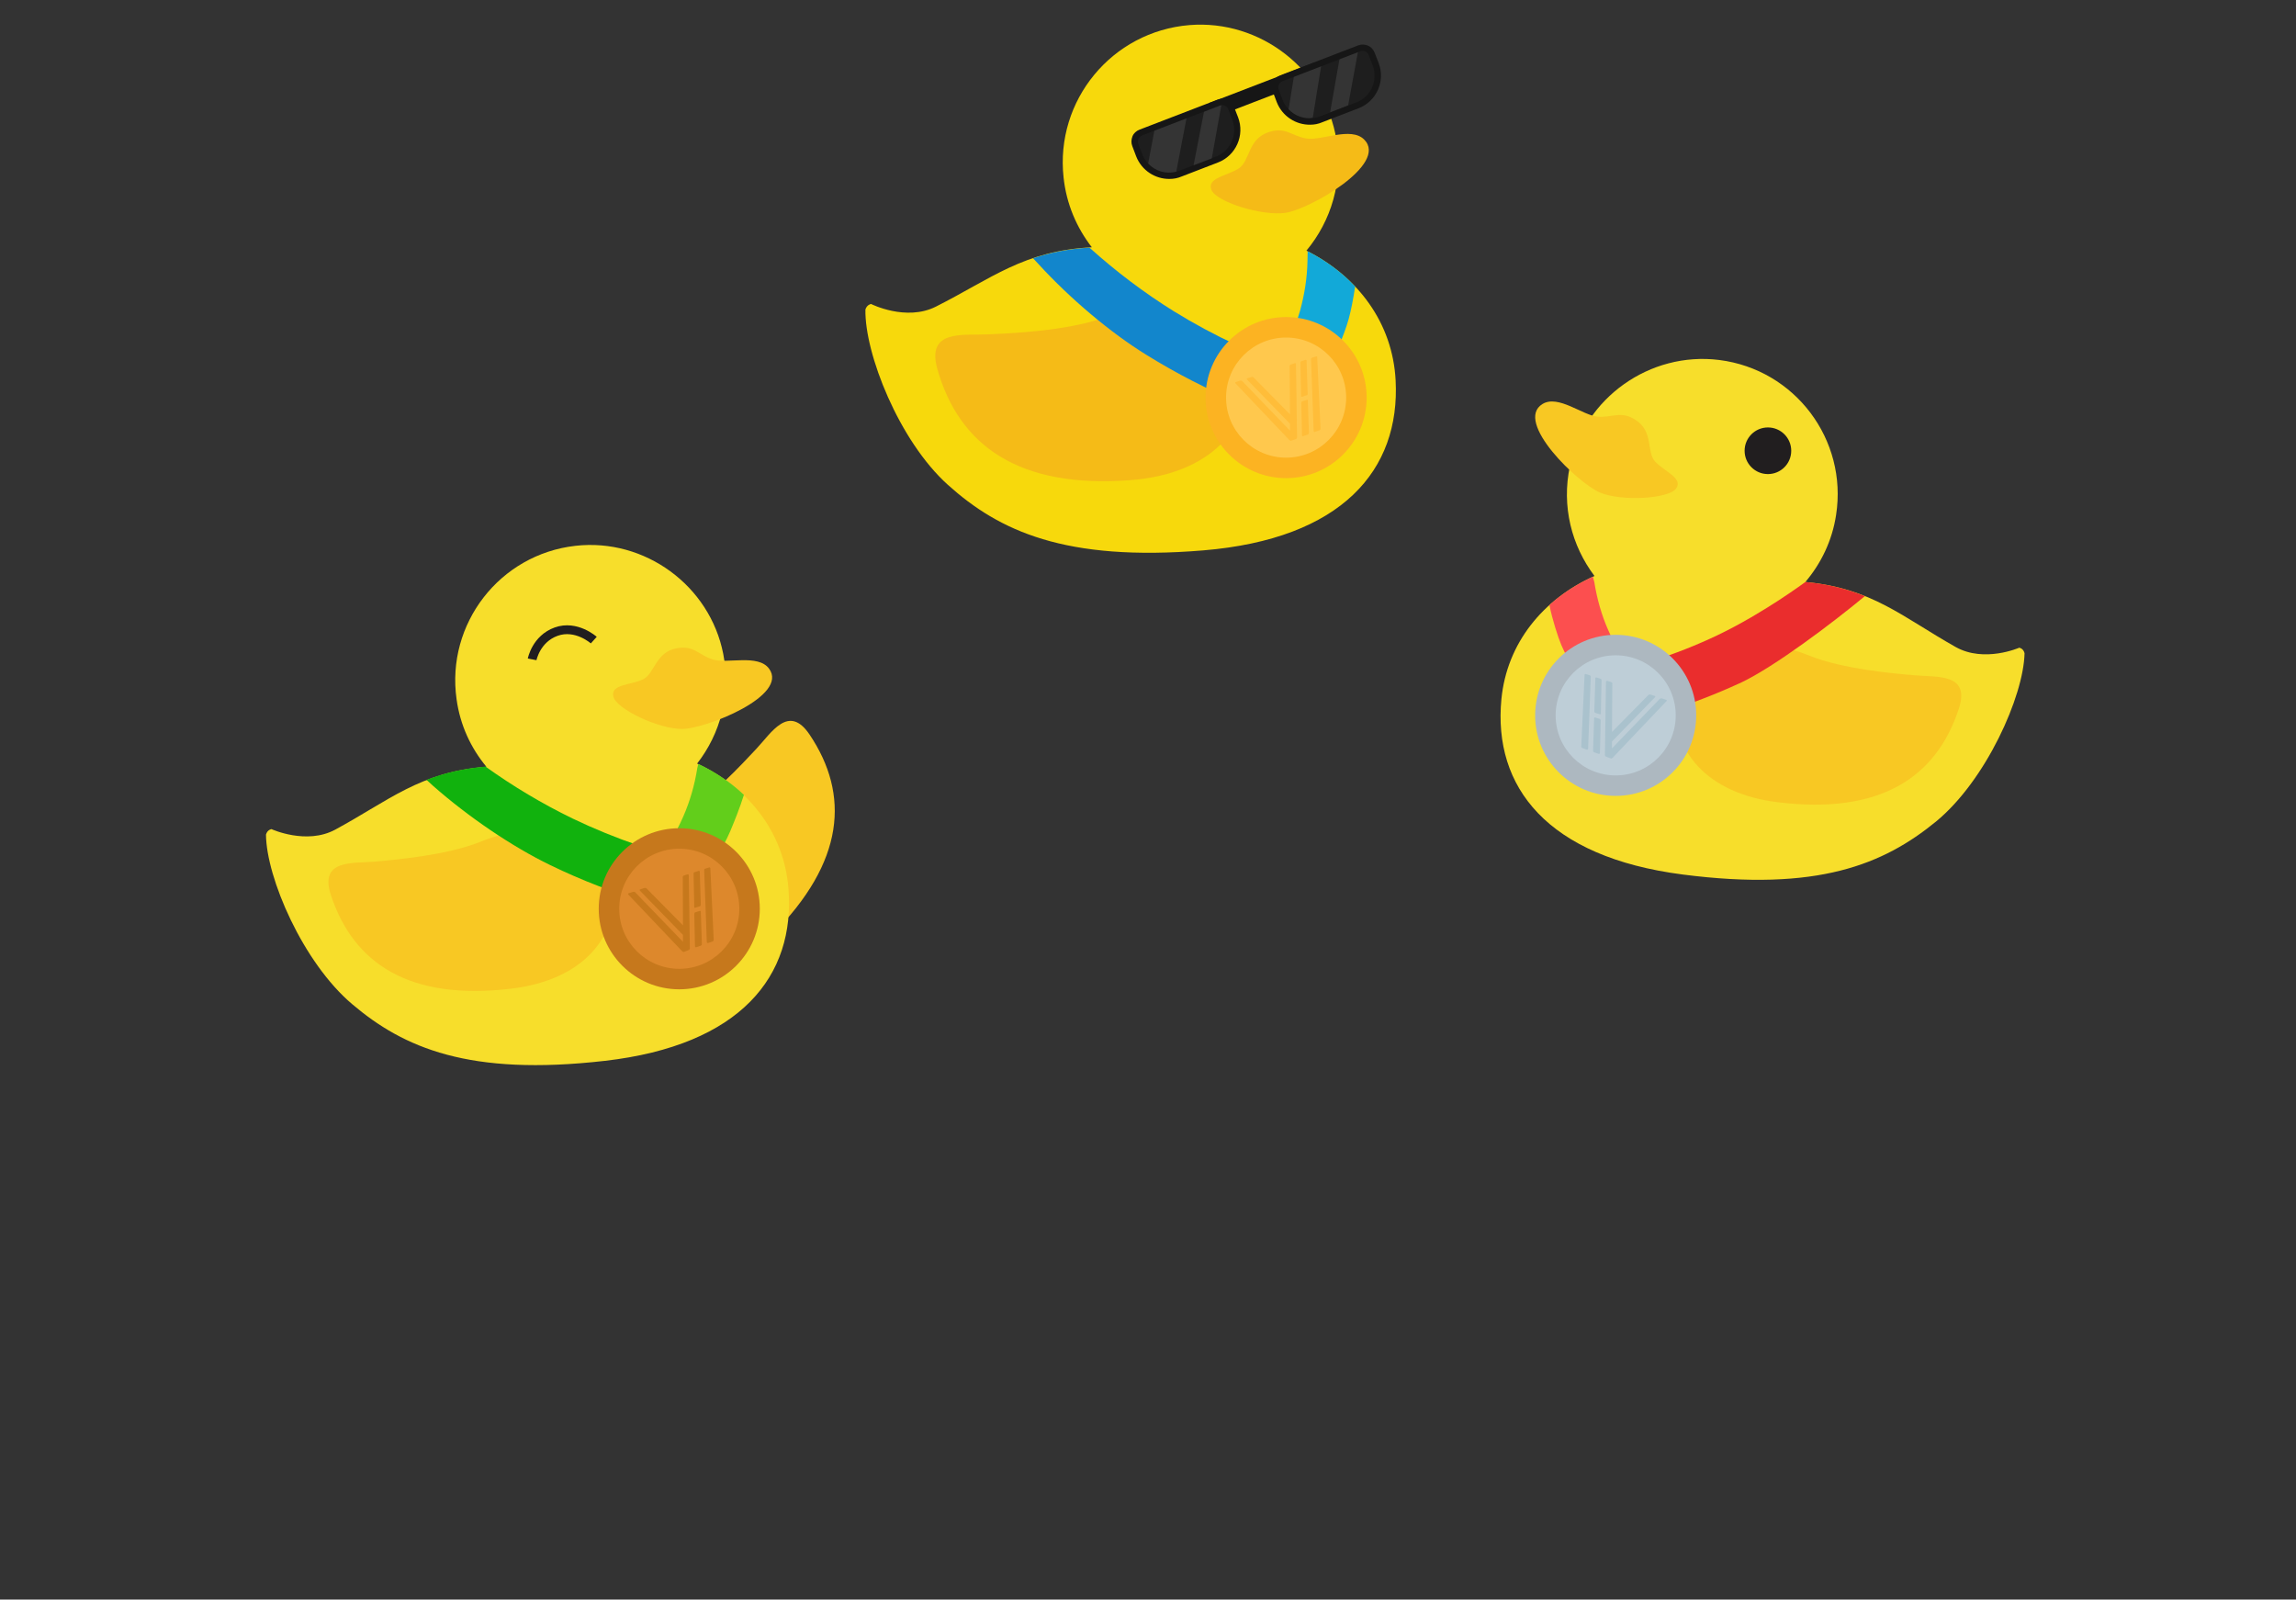 <?xml version="1.0" encoding="utf-8"?>
<!-- Generator: Adobe Illustrator 27.9.5, SVG Export Plug-In . SVG Version: 9.03 Build 54986)  -->
<svg version="1.1" id="road" xmlns="http://www.w3.org/2000/svg" xmlns:xlink="http://www.w3.org/1999/xlink" x="0px" y="0px"
	 viewBox="0 0 1300 905.6" style="enable-background:new 0 0 1300 905.6;" xml:space="preserve">
<rect x="0" y="0" width="1300" height="905.6" fill="#333333" stroke="none"/>
<style type="text/css">
	.st0{fill:#F8C823;}
	.st1{fill:#F7DE2B;}
	.st2{fill:#F7D90C;}
	.st3{fill:#F5BB17;}
	.st4{fill:#161616;}
	.st5{fill:#1E1E1E;}
	.st6{opacity:0.1;fill:#FFFFFF;enable-background:new    ;}
	.st7{fill:#12A9D8;}
	.st8{fill:#211E1F;}
	.st9{fill:none;stroke:#211E1F;stroke-width:5;stroke-miterlimit:10;}
	.st10{fill:#1286CC;}
	.st11{fill:#FCB322;}
	.st12{fill:#FFC84D;}
	.st13{fill:#FFBD39;}
	.st14{fill:#62CE1B;}
	.st15{fill:#11B20D;}
	.st16{fill:#C6781C;}
	.st17{fill:#DD882C;}
	.st18{fill:#FC4F4F;}
	.st19{fill:#EA2D2D;}
	.st20{fill:#ADB8C0;}
	.st21{fill:#BECED7;}
	.st22{fill:#AAC2CD;}
</style>
<path class="st0" d="M382.7,464.1c17.8-10.2,38.1-32.2,45.4-40c8.6-9.1,18.4-25.9,30.3-8.2c22.8,34,20,72-21.3,113.4
	c-29,29-61,29.6-81.2,9.4C333.5,516.3,350.8,482.5,382.7,464.1L382.7,464.1z"/>
<path class="st1" d="M1107.3,366.3c-30.2-17-47.4-33.3-85.1-36.8c8.9-10.5,15.2-23.4,17.4-38c6.6-42.5-23.2-82.3-66.2-87.7
	c-39.2-4.9-76.3,21.4-84.5,60c-4.9,22.9,1,45.2,13.9,62.3c-29.2,13.1-49.6,38-52.7,69.7c-4.8,49.8,26,89.4,102.6,99.3
	c76.6,9.9,113.9-5.8,143.5-30c28.2-23.2,49.6-70.9,50.1-95.3c-0.7-2.8-3-3.1-3-3.1S1123.5,375.4,1107.3,366.3L1107.3,366.3z"/>
<path class="st2" d="M529.9,173.6c31.5-15.9,49.8-31.7,88.3-33.6c-8.6-11.1-14.4-24.5-16-39.5c-4.8-43.6,27.3-82.7,71.3-86.3
	c40.1-3.2,76.7,25.2,83.2,64.9c3.9,23.5-3,46-17,62.8c29.1,14.6,48.8,40.9,50.5,73.4c2.7,50.9-30.5,89.8-108.9,96.3
	s-115.7-11.1-144.6-37.1c-27.7-24.9-47.2-74.4-46.7-99.3c0.9-2.8,3.2-3.1,3.2-3.1S513,182.1,529.9,173.6L529.9,173.6z"/>
<path class="st3" d="M718.3,74.8c-12,4-10.4,16.4-17,20.6s-18.1,5.3-15.4,12.1c2.8,6.8,28.4,14.9,41.9,13s58.5-27.5,44.6-41.5
	c-7.5-7.5-24.1,0.8-32.7-0.6C731.2,77,728,71.6,718.3,74.8z"/>
<g>
	
		<rect x="684.6" y="46.4" transform="matrix(0.933 -0.359 0.359 0.933 29.612 260.688)" class="st4" width="63.5" height="8.6"/>
	<path class="st5" d="M684.8,92.1l-12.1,4.7c-14.9,5.7-24.8-1.3-29.3-13l-0.1-0.4c-1.3-3.5,0.4-7.4,3.9-8.7l41.7-16.1
		c3.5-1.3,7.4,0.4,8.7,3.9l0.2,0.5C702.2,74.6,699.4,87.3,684.8,92.1L684.8,92.1z"/>
	<path class="st4" d="M662.2,101.3c-8.1,0.1-15.8-4.8-18.9-12.8l-2.2-5.8c-0.7-1.8-0.6-3.7,0.1-5.5s2.2-3.1,4-3.8l44.2-17
		c1.8-0.7,3.7-0.6,5.5,0.1s3.1,2.2,3.8,4l2.3,5.9c3.9,10.2-1.2,21.7-11.4,25.6l-20.5,7.9C666.8,100.9,664.5,101.3,662.2,101.3
		L662.2,101.3z M692,59.5c-0.4,0-0.8,0.1-1.2,0.2l-44.2,17c-1.8,0.7-2.8,2.8-2.1,4.7l2.2,5.8c3.2,8.4,12.7,12.6,21.2,9.4l20.5-7.9
		c8.4-3.2,12.5-12.6,9.3-21l-2.3-5.9c-0.3-0.9-1-1.6-1.9-2C693,59.6,692.5,59.5,692,59.5L692,59.5z"/>
	<path class="st5" d="M764.3,61.3L752.2,66c-17.3,5.4-24.8-1.3-29.3-13l-0.1-0.4c-1.3-3.5,0.4-7.4,3.9-8.7l41.7-16.1
		c3.5-1.3,7.4,0.4,8.7,3.9l0.2,0.5C781.7,43.8,779.6,57.2,764.3,61.3L764.3,61.3z"/>
	<path class="st6" d="M768.9,29.2v-0.3c-0.3,0-0.6,0.1-1,0.2l-9.3,3.3l-5.5,31.3l10.2-4L768.9,29.2L768.9,29.2z"/>
	<path class="st6" d="M743.3,66.6l4.9-30.2l-15.6,7l-3,18.6C733.1,66.2,738.3,68.1,743.3,66.6L743.3,66.6z"/>
	<path class="st6" d="M691.5,59.6c-0.3,0-0.5,0.1-0.8,0.2l-9,3.5l-5.9,30.3l10.3-3.9L691.5,59.6L691.5,59.6z"/>
	<path class="st6" d="M666,97.2l5.8-30.2l-18.2,7l-3.5,18.6C654.1,96.9,660.2,98.8,666,97.2z"/>
	<path class="st4" d="M741.8,70.6c-8.1,0.1-15.8-4.8-18.9-12.8l-2.2-5.8c-0.7-1.8-0.6-3.7,0.1-5.5s2.2-3.1,4-3.8l44.2-17
		c1.8-0.7,3.7-0.6,5.5,0.1c1.8,0.8,3.1,2.2,3.8,4l2.3,5.9c3.9,10.2-1.2,21.7-11.4,25.6l-20.5,7.9C746.4,70.2,744.1,70.6,741.8,70.6
		L741.8,70.6z M771.5,28.8c-0.4,0-0.8,0.1-1.2,0.2l-44.2,17c-0.9,0.3-1.6,1-2,1.9s-0.4,1.9-0.1,2.8l2.2,5.8
		c3.2,8.4,12.7,12.6,21.2,9.4l20.5-7.9c8.4-3.2,12.5-12.6,9.3-21l-2.3-5.9c-0.3-0.9-1-1.6-1.9-2C772.5,28.9,772,28.8,771.5,28.8
		L771.5,28.8z"/>
</g>
<path class="st3" d="M624.9,179.9c38-13.5,78.5-4,81.3,30.8c2.5,31.2-20.8,57.6-65.7,61.1c-63.9,5-97.6-19.7-109.8-63
	c-6.3-22.5,14.8-18.8,28.4-19.5C570.9,188.8,603.7,187.5,624.9,179.9L624.9,179.9z"/>
<path class="st7" d="M741.1,142.6l-0.7-0.3l-0.1,5.5c-0.2,9.6-1.7,19-4.2,28.1c-3.3,11.4-8.3,22.3-15,32.2l-1.6,2.4l20,20.3l2.3-3.8
	c0.7-1.1,16.3-26.7,21.8-46.3c1.4-5.1,2.6-11.3,3.7-18.5C759.9,154.3,751.1,147.8,741.1,142.6L741.1,142.6z"/>
<circle class="st8" cx="1001" cy="255.2" r="13.2"/>
<path class="st0" d="M926,237.7c10.5,6.7,6,18.1,11.2,23.7c5.3,5.6,16,9.4,11.8,15.2c-4.2,5.8-30.7,7.4-43,2.3s-49.1-40.2-32.6-50.2
	c8.9-5.4,22.8,6.5,31.2,7.2S917.6,232.3,926,237.7L926,237.7z"/>
<path class="st0" d="M1024.5,371.2c-34.1-13.8-71.3-6.7-75.2,24.8c-3.5,28.3,16.7,53.3,57.4,58.2c58,7.1,89.7-14.1,102.4-53
	c6.7-20.3-12.7-17.7-25.1-18.9C1073.3,381.4,1043.5,378.9,1024.5,371.2L1024.5,371.2z"/>
<path class="st1" d="M189.8,469.7c30.5-16.5,47.9-32.6,85.6-35.6c-8.8-10.6-14.9-23.6-16.9-38.3c-6-42.6,24.4-82,67.4-86.8
	c39.2-4.4,76,22.5,83.6,61.2c4.5,22.9-1.6,45.2-14.8,62.1c29,13.5,49.1,38.7,51.7,70.5c4.1,49.9-27.2,89-104,97.8
	c-76.8,8.8-113.9-7.4-143-32.1c-27.9-23.6-48.6-71.6-48.8-96c0.8-2.8,3.1-3.1,3.1-3.1S173.5,478.5,189.8,469.7L189.8,469.7z"/>
<path class="st0" d="M383.2,367c-12.2,2.2-12.4,14.5-19.3,17.7s-18.4,2.7-16.6,9.7c1.7,7,25.6,18.4,39,18.3
	c13.4-0.1,60.6-18.8,49.1-34.2c-6.2-8.3-23.5-2.6-31.7-5.1S393.1,365.2,383.2,367L383.2,367z"/>
<path class="st0" d="M271.9,476.6c34.1-13.8,71.4-6.6,75.2,24.9c3.5,28.3-16.7,53.3-57.4,58.2c-58,7-89.6-14.2-102.4-53.1
	c-6.6-20.3,12.7-17.7,25.1-18.8C223.1,486.8,252.9,484.3,271.9,476.6L271.9,476.6z"/>
<path class="st9" d="M301.3,373.3c0,0,2.2-11.6,13.6-15.7s21.3,4.8,21.3,4.8"/>
<rect x="650.8" y="158" class="st2" width="54" height="37"/>
<path class="st10" d="M738.6,240.9l4.3,1.3l0.2-4.5c0.3-8.5-0.7-17-3-25.2l-0.5-1.8l-1.8-0.6c-25.8-8.4-50.4-19.8-73.2-33.9
	c-16.7-10.4-32.6-22.4-47.4-35.7l-0.4-0.3c-12.3,0.7-22.6,2.9-31.9,6l2.9,3.1c18.1,19.8,41,39.1,61.3,51.6
	c16.9,10.5,34.8,19.7,53.2,27.3C713.9,233,726.1,237.2,738.6,240.9L738.6,240.9z"/>
<g>
	<circle class="st11" cx="728.2" cy="225.1" r="45.6"/>
	<circle class="st12" cx="728.2" cy="225.1" r="34"/>
	<g>
		<path class="st13" d="M733.2,205.6l-2.4,0.8c-0.3,0.1-0.6,0.4-0.6,0.7l0.2,27.5l-20.7-21c-0.3-0.2-0.7-0.3-1-0.2l-2.5,0.8
			c-0.2,0.1-0.4,0.2-0.3,0.4c0,0.1,0.1,0.1,0.1,0.2l24.2,24.9c0.1,0.1,0.1,0.1,0.2,0.2l0,3.9l-27.1-28.1c-0.3-0.2-0.7-0.3-1.1-0.2
			l-2.5,0.8c-0.2,0.1-0.4,0.3-0.3,0.5c0,0.1,0,0.1,0.1,0.2l30.6,32.2c0.1,0.1,0.3,0.2,0.4,0.2c0.1,0.2,0.4,0.2,0.6,0.1l2.6-0.9
			c0.1,0,0.2-0.1,0.3-0.2c0.1-0.1,0.2-0.1,0.2-0.2c0.1-0.2,0.2-0.4,0.2-0.6l-0.6-41.6c0-0.2-0.2-0.4-0.4-0.4
			C733.4,205.5,733.3,205.5,733.2,205.6L733.2,205.6z"/>
		<path class="st13" d="M745.2,201.8l-2.3,0.7c-0.3,0.1-0.6,0.4-0.6,0.7l1.5,40.9c0,0.2,0.2,0.4,0.4,0.5c0.1,0,0.2,0,0.3-0.1
			l2.6-0.9c0.4-0.2,0.6-0.5,0.6-0.9l-1.9-40.6c0-0.2-0.2-0.4-0.4-0.4C745.4,201.7,745.3,201.7,745.2,201.8z"/>
		<path class="st13" d="M739.9,226.4l-2.5,0.8c-0.4,0.1-0.6,0.5-0.6,0.8l0.4,18.5c0,0.2,0.2,0.4,0.4,0.5c0.1,0,0.2,0,0.3-0.1
			l2.6-0.9c0.4-0.2,0.6-0.5,0.6-0.9l-0.6-18.4c0-0.2-0.2-0.4-0.4-0.4C740,226.3,740,226.3,739.9,226.4L739.9,226.4z"/>
		<path class="st13" d="M737.3,224.6l2.5-0.8c0.4-0.1,0.6-0.4,0.6-0.8l-0.6-18.9c0-0.2-0.2-0.4-0.5-0.4c0,0,0,0,0,0l-2.5,0.8
			c-0.1,0-0.1,0.1-0.2,0.1c-0.1,0.1-0.2,0.2-0.3,0.4c0,0.1,0,0.1,0,0.2l0.4,19.2C736.8,224.6,737,224.7,737.3,224.6L737.3,224.6z"/>
	</g>
</g>
<g>
	<path class="st14" d="M395.8,431L395.8,431C395.8,431,395.8,431,395.8,431C395.8,431,395.8,431,395.8,431L395.8,431z"/>
	<path class="st14" d="M385.8,513.6c0.8-1,19.7-24.3,27.7-43.1c1.9-4.5,5.6-13.6,7.7-20.5c-7.4-7-16-12.9-25.8-17.5l-0.6,2.4
		c-1.5,9.5-4.1,18.6-7.9,27.3c-4.7,10.9-11.2,21-19.1,30l-1.9,2.1l17.1,22.7L385.8,513.6L385.8,513.6z"/>
</g>
<path class="st15" d="M245.2,444.9c20.1,17.7,44.9,34.5,66.4,44.9c17.9,8.7,36.7,15.9,55.8,21.5c12,3.5,24.5,6.5,37.3,8.8l4.4,0.8
	l-0.3-4.5c-0.6-8.5-2.5-16.8-5.6-24.8l-0.7-1.8l-1.9-0.4c-26.5-5.6-52.2-14.4-76.4-26c-17.1-8.3-33.7-18.2-49.3-29.4
	c-13.1,1.1-23.8,3.8-33.4,7.5L245.2,444.9L245.2,444.9z"/>
<g>
	<circle class="st16" cx="384.6" cy="514.5" r="45.6"/>
	<circle class="st17" cx="384.6" cy="514.5" r="34"/>
	<g>
		<path class="st16" d="M389.6,494.9l-2.4,0.8c-0.4,0.1-0.6,0.4-0.6,0.7l0.1,27.5l-20.7-21c-0.3-0.2-0.7-0.3-1-0.2l-2.5,0.8
			c-0.2,0-0.4,0.2-0.3,0.5c0,0.1,0.1,0.1,0.1,0.2l24.2,24.9c0.1,0.1,0.1,0.1,0.2,0.2l0,3.9l-27.1-28.1c-0.3-0.2-0.7-0.3-1.1-0.2
			l-2.5,0.8c-0.2,0-0.4,0.3-0.4,0.5c0,0.1,0,0.1,0.1,0.2l30.6,32.2c0.1,0.1,0.3,0.2,0.4,0.2c0.1,0.2,0.4,0.2,0.6,0.1l2.6-1
			c0.1,0,0.2-0.1,0.3-0.2c0.1,0,0.1-0.1,0.2-0.2c0.1-0.2,0.2-0.3,0.2-0.5l-0.6-41.5c0-0.2-0.1-0.4-0.4-0.4
			C389.7,494.9,389.7,494.9,389.6,494.9L389.6,494.9z"/>
		<path class="st16" d="M401.6,491.1l-2.3,0.7c-0.4,0.1-0.6,0.4-0.6,0.7l1.5,40.9c0,0.2,0.2,0.4,0.4,0.5c0.1,0,0.2,0,0.3,0l2.6-0.9
			c0.4-0.2,0.6-0.5,0.6-0.9l-1.9-40.6c0-0.2-0.2-0.4-0.4-0.4C401.8,491,401.7,491,401.6,491.1L401.6,491.1z"/>
		<path class="st16" d="M396.2,515.7l-2.5,0.8c-0.4,0.1-0.6,0.5-0.6,0.8l0.4,18.5c0,0.2,0.2,0.4,0.4,0.5c0.1,0,0.2,0,0.3,0l2.6-0.9
			c0.4-0.2,0.6-0.5,0.6-0.9l-0.6-18.4c0-0.2-0.2-0.4-0.4-0.4C396.4,515.7,396.3,515.7,396.2,515.7L396.2,515.7z"/>
		<path class="st16" d="M393.7,513.9l2.5-0.8c0.4-0.1,0.6-0.5,0.6-0.8l-0.6-18.9c0-0.2-0.2-0.4-0.5-0.4c0,0,0,0,0,0l-2.5,0.8
			c-0.1,0-0.1,0-0.2,0.1c-0.1,0.1-0.2,0.2-0.3,0.4c0,0.1,0,0.1,0,0.2l0.4,19.2C393.1,513.9,393.4,514,393.7,513.9L393.7,513.9z"/>
	</g>
</g>
<path class="st18" d="M910.6,356.8c-3.8-8.6-6.4-17.8-7.9-27.3l-0.8-3c-9.2,4.2-17.5,9.6-24.6,16c1.5,7.9,4.9,18.4,6.7,22.6
	c8,18.8,26.9,42.1,27.7,43.1l2.8,3.5l17.1-22.7l-1.9-2.1C921.8,377.8,915.3,367.7,910.6,356.8L910.6,356.8z"/>
<path class="st19" d="M1055.9,337.5c-9.7-3.9-20.4-6.8-33.7-8c0.2-0.2-23.4,17.5-49.5,30c-24,11.5-49.8,19.5-76.4,24.6l-1.8,0.4
	l-0.7,1.8c-3,7.9-4.8,16.2-5.2,24.7l-0.2,4.5l4.5-0.7c12.8-2.1,25.4-4.8,37.4-8.1c19.1-5.2,37.9-12.1,55.8-20.4
	C1004.9,377.3,1036.8,353.3,1055.9,337.5L1055.9,337.5z"/>
<g>
	<circle class="st20" cx="914.8" cy="405" r="45.6"/>
	<circle class="st21" cx="914.8" cy="405" r="34"/>
	<g>
		<path class="st22" d="M909.9,385.4l2.4,0.8c0.3,0.1,0.6,0.4,0.6,0.7l-0.2,27.5l20.7-21c0.3-0.2,0.7-0.3,1-0.2l2.5,0.8
			c0.2,0,0.4,0.2,0.3,0.5c0,0.1-0.1,0.1-0.1,0.2l-24.2,24.9c-0.1,0.1-0.1,0.1-0.2,0.2l0,3.9l27.1-28.1c0.3-0.2,0.7-0.3,1.1-0.2
			l2.5,0.8c0.2,0,0.4,0.3,0.3,0.5c0,0.1,0,0.1-0.1,0.2l-30.6,32.2c-0.1,0.1-0.3,0.2-0.4,0.2c-0.1,0.2-0.4,0.2-0.6,0.1l-2.6-1
			c-0.1,0-0.2-0.1-0.3-0.2c-0.1,0-0.2-0.1-0.2-0.2c-0.1-0.2-0.2-0.4-0.2-0.5l0.6-41.5c0-0.2,0.2-0.4,0.4-0.4
			C909.7,385.4,909.8,385.4,909.9,385.4L909.9,385.4z"/>
		<path class="st22" d="M897.8,381.6l2.3,0.7c0.3,0.1,0.6,0.4,0.6,0.7l-1.5,40.9c0,0.2-0.2,0.4-0.4,0.5c-0.1,0-0.2,0-0.3,0l-2.6-0.9
			c-0.4-0.2-0.6-0.5-0.6-0.9l1.9-40.6c0-0.2,0.2-0.4,0.4-0.4C897.7,381.5,897.8,381.5,897.8,381.6z"/>
		<path class="st22" d="M903.2,406.2l2.5,0.8c0.4,0.1,0.6,0.5,0.6,0.8l-0.4,18.5c0,0.2-0.2,0.4-0.4,0.5c-0.1,0-0.2,0-0.3,0l-2.6-0.9
			c-0.4-0.2-0.6-0.5-0.6-0.9l0.6-18.4c0-0.2,0.2-0.4,0.4-0.4C903,406.1,903.1,406.1,903.2,406.2L903.2,406.2z"/>
		<path class="st22" d="M905.8,404.4l-2.5-0.8c-0.4-0.1-0.6-0.5-0.6-0.8l0.6-18.9c0-0.2,0.2-0.4,0.5-0.4c0,0,0,0,0,0l2.5,0.8
			c0.1,0,0.1,0,0.2,0.1c0.1,0.1,0.2,0.2,0.3,0.4c0,0.1,0,0.1,0,0.2l-0.4,19.2C906.3,404.4,906.1,404.5,905.8,404.4L905.8,404.4z"/>
	</g>
</g>
</svg>

